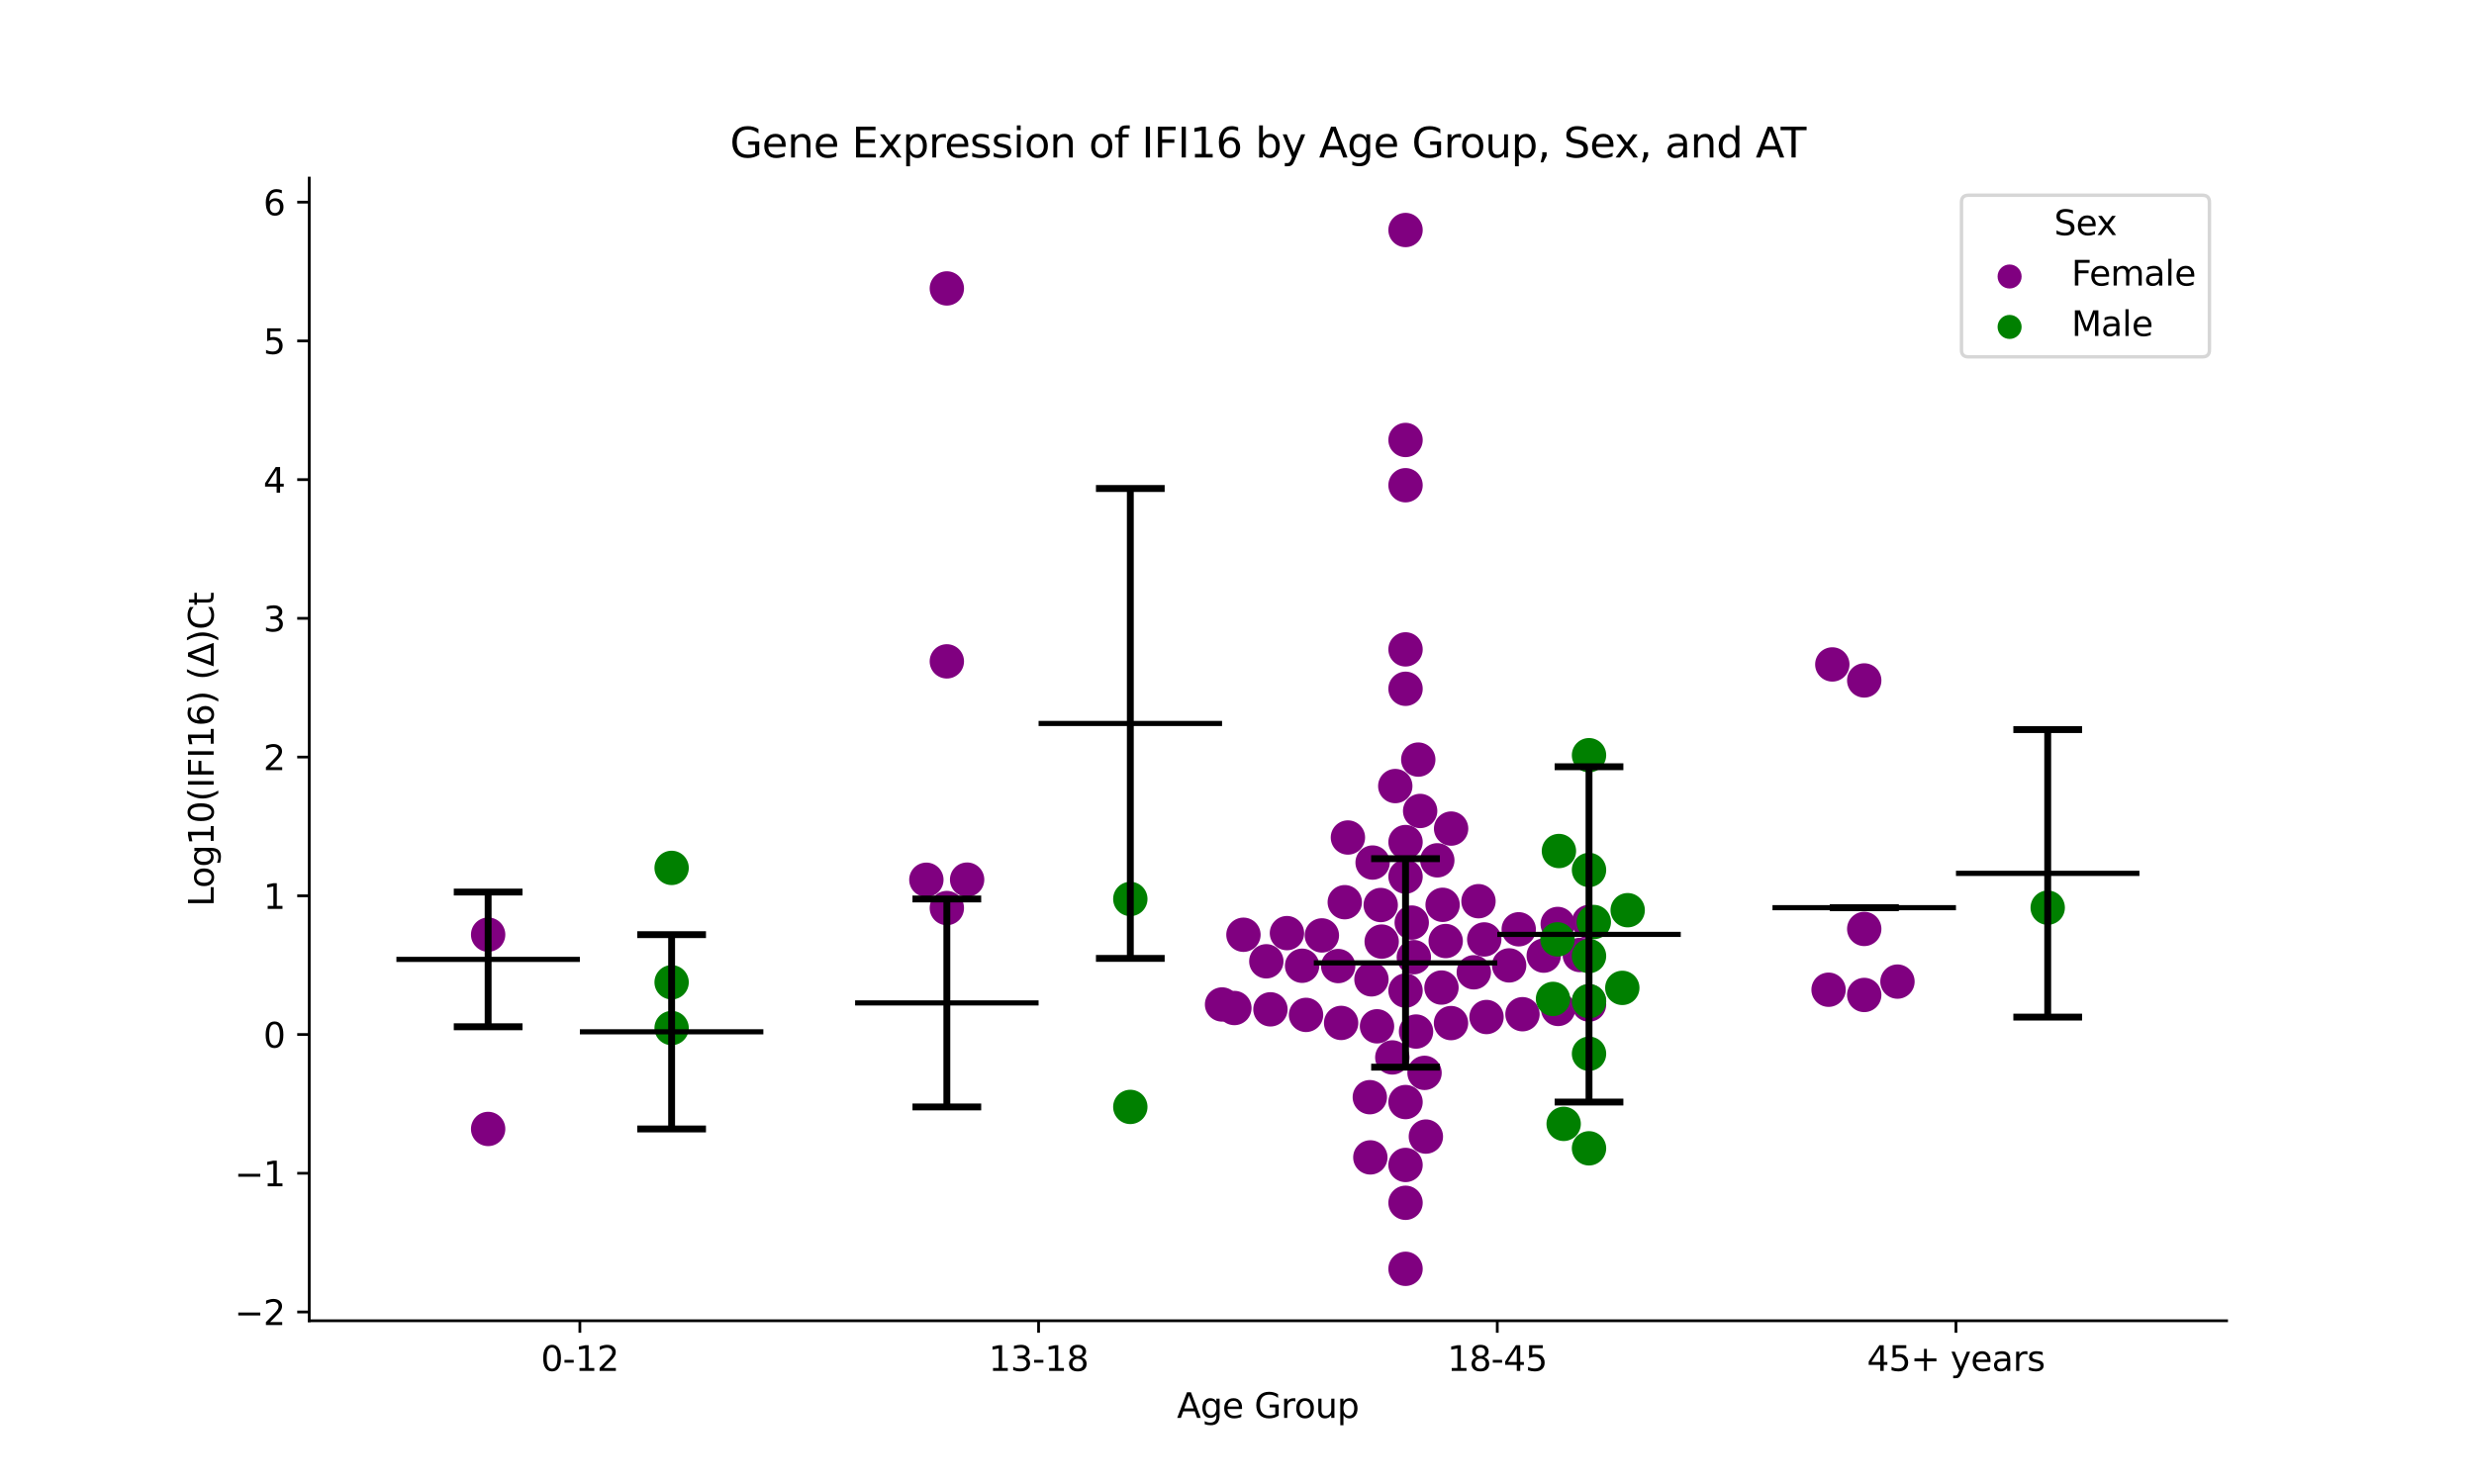 <?xml version="1.0" encoding="utf-8" standalone="no"?>
<!DOCTYPE svg PUBLIC "-//W3C//DTD SVG 1.1//EN"
  "http://www.w3.org/Graphics/SVG/1.1/DTD/svg11.dtd">
<svg xmlns:xlink="http://www.w3.org/1999/xlink" width="720pt" height="432pt" viewBox="0 0 720 432" xmlns="http://www.w3.org/2000/svg" version="1.1">
 <defs>
  <style type="text/css">*{stroke-linejoin: round; stroke-linecap: butt}</style>
 </defs>
 <g id="figure_1">
  <g id="patch_1">
   <path d="M 0 432 
L 720 432 
L 720 0 
L 0 0 
z
" style="fill: #ffffff"/>
  </g>
  <g id="axes_1">
   <g id="patch_2">
    <path d="M 90 384.48 
L 648 384.48 
L 648 51.84 
L 90 51.84 
z
" style="fill: #ffffff"/>
   </g>
   <g id="PathCollection_1">
    <defs>
     <path id="C0_0_adbfbc08c4" d="M 0 5 
C 1.326 5 2.598 4.473 3.536 3.536 
C 4.473 2.598 5 1.326 5 -0 
C 5 -1.326 4.473 -2.598 3.536 -3.536 
C 2.598 -4.473 1.326 -5 0 -5 
C -1.326 -5 -2.598 -4.473 -3.536 -3.536 
C -4.473 -2.598 -5 -1.326 -5 0 
C -5 1.326 -4.473 2.598 -3.536 3.536 
C -2.598 4.473 -1.326 5 0 5 
z
"/>
    </defs>
    <g clip-path="url(#pb2621cceb7)">
     <use xlink:href="#C0_0_adbfbc08c4" x="142.062" y="272.078" style="fill: #800080"/>
    </g>
    <g clip-path="url(#pb2621cceb7)">
     <use xlink:href="#C0_0_adbfbc08c4" x="142.062" y="328.646" style="fill: #800080"/>
    </g>
   </g>
   <g id="PathCollection_2">
    <defs>
     <path id="C1_0_d465d65ed7" d="M 0 5 
C 1.326 5 2.598 4.473 3.536 3.536 
C 4.473 2.598 5 1.326 5 -0 
C 5 -1.326 4.473 -2.598 3.536 -3.536 
C 2.598 -4.473 1.326 -5 0 -5 
C -1.326 -5 -2.598 -4.473 -3.536 -3.536 
C -4.473 -2.598 -5 -1.326 -5 0 
C -5 1.326 -4.473 2.598 -3.536 3.536 
C -2.598 4.473 -1.326 5 0 5 
z
"/>
    </defs>
    <g clip-path="url(#pb2621cceb7)">
     <use xlink:href="#C1_0_d465d65ed7" x="195.459" y="285.949" style="fill: #008000"/>
    </g>
    <g clip-path="url(#pb2621cceb7)">
     <use xlink:href="#C1_0_d465d65ed7" x="195.459" y="252.65" style="fill: #008000"/>
    </g>
    <g clip-path="url(#pb2621cceb7)">
     <use xlink:href="#C1_0_d465d65ed7" x="195.459" y="299.271" style="fill: #008000"/>
    </g>
   </g>
   <g id="PathCollection_3">
    <defs>
     <path id="C2_0_8ad4ee4e08" d="M 0 5 
C 1.326 5 2.598 4.473 3.536 3.536 
C 4.473 2.598 5 1.326 5 -0 
C 5 -1.326 4.473 -2.598 3.536 -3.536 
C 2.598 -4.473 1.326 -5 0 -5 
C -1.326 -5 -2.598 -4.473 -3.536 -3.536 
C -4.473 -2.598 -5 -1.326 -5 0 
C -5 1.326 -4.473 2.598 -3.536 3.536 
C -2.598 4.473 -1.326 5 0 5 
z
"/>
    </defs>
    <g clip-path="url(#pb2621cceb7)">
     <use xlink:href="#C2_0_8ad4ee4e08" x="281.458" y="256.066" style="fill: #800080"/>
    </g>
    <g clip-path="url(#pb2621cceb7)">
     <use xlink:href="#C2_0_8ad4ee4e08" x="275.555" y="83.961" style="fill: #800080"/>
    </g>
    <g clip-path="url(#pb2621cceb7)">
     <use xlink:href="#C2_0_8ad4ee4e08" x="275.555" y="192.528" style="fill: #800080"/>
    </g>
    <g clip-path="url(#pb2621cceb7)">
     <use xlink:href="#C2_0_8ad4ee4e08" x="269.597" y="256.102" style="fill: #800080"/>
    </g>
    <g clip-path="url(#pb2621cceb7)">
     <use xlink:href="#C2_0_8ad4ee4e08" x="275.555" y="264.336" style="fill: #800080"/>
    </g>
   </g>
   <g id="PathCollection_4">
    <defs>
     <path id="C3_0_a022843d84" d="M 0 5 
C 1.326 5 2.598 4.473 3.536 3.536 
C 4.473 2.598 5 1.326 5 -0 
C 5 -1.326 4.473 -2.598 3.536 -3.536 
C 2.598 -4.473 1.326 -5 0 -5 
C -1.326 -5 -2.598 -4.473 -3.536 -3.536 
C -4.473 -2.598 -5 -1.326 -5 0 
C -5 1.326 -4.473 2.598 -3.536 3.536 
C -2.598 4.473 -1.326 5 0 5 
z
"/>
    </defs>
    <g clip-path="url(#pb2621cceb7)">
     <use xlink:href="#C3_0_a022843d84" x="328.952" y="322.23" style="fill: #008000"/>
    </g>
    <g clip-path="url(#pb2621cceb7)">
     <use xlink:href="#C3_0_a022843d84" x="328.952" y="261.693" style="fill: #008000"/>
    </g>
   </g>
   <g id="PathCollection_5">
    <defs>
     <path id="C4_0_a52d448ede" d="M 0 5 
C 1.326 5 2.598 4.473 3.536 3.536 
C 4.473 2.598 5 1.326 5 -0 
C 5 -1.326 4.473 -2.598 3.536 -3.536 
C 2.598 -4.473 1.326 -5 0 -5 
C -1.326 -5 -2.598 -4.473 -3.536 -3.536 
C -4.473 -2.598 -5 -1.326 -5 0 
C -5 1.326 -4.473 2.598 -3.536 3.536 
C -2.598 4.473 -1.326 5 0 5 
z
"/>
    </defs>
    <g clip-path="url(#pb2621cceb7)">
     <use xlink:href="#C4_0_a52d448ede" x="368.534" y="279.843" style="fill: #800080"/>
    </g>
    <g clip-path="url(#pb2621cceb7)">
     <use xlink:href="#C4_0_a52d448ede" x="410.851" y="268.57" style="fill: #800080"/>
    </g>
    <g clip-path="url(#pb2621cceb7)">
     <use xlink:href="#C4_0_a52d448ede" x="399.465" y="251.096" style="fill: #800080"/>
    </g>
    <g clip-path="url(#pb2621cceb7)">
     <use xlink:href="#C4_0_a52d448ede" x="430.279" y="262.344" style="fill: #800080"/>
    </g>
    <g clip-path="url(#pb2621cceb7)">
     <use xlink:href="#C4_0_a52d448ede" x="409.048" y="200.511" style="fill: #800080"/>
    </g>
    <g clip-path="url(#pb2621cceb7)">
     <use xlink:href="#C4_0_a52d448ede" x="402.105" y="274.105" style="fill: #800080"/>
    </g>
    <g clip-path="url(#pb2621cceb7)">
     <use xlink:href="#C4_0_a52d448ede" x="392.28" y="243.804" style="fill: #800080"/>
    </g>
    <g clip-path="url(#pb2621cceb7)">
     <use xlink:href="#C4_0_a52d448ede" x="409.048" y="255.184" style="fill: #800080"/>
    </g>
    <g clip-path="url(#pb2621cceb7)">
     <use xlink:href="#C4_0_a52d448ede" x="384.7" y="272.304" style="fill: #800080"/>
    </g>
    <g clip-path="url(#pb2621cceb7)">
     <use xlink:href="#C4_0_a52d448ede" x="399.127" y="285.095" style="fill: #800080"/>
    </g>
    <g clip-path="url(#pb2621cceb7)">
     <use xlink:href="#C4_0_a52d448ede" x="409.048" y="141.251" style="fill: #800080"/>
    </g>
    <g clip-path="url(#pb2621cceb7)">
     <use xlink:href="#C4_0_a52d448ede" x="443.082" y="295.242" style="fill: #800080"/>
    </g>
    <g clip-path="url(#pb2621cceb7)">
     <use xlink:href="#C4_0_a52d448ede" x="459.766" y="278.01" style="fill: #800080"/>
    </g>
    <g clip-path="url(#pb2621cceb7)">
     <use xlink:href="#C4_0_a52d448ede" x="391.362" y="262.635" style="fill: #800080"/>
    </g>
    <g clip-path="url(#pb2621cceb7)">
     <use xlink:href="#C4_0_a52d448ede" x="374.537" y="271.638" style="fill: #800080"/>
    </g>
    <g clip-path="url(#pb2621cceb7)">
     <use xlink:href="#C4_0_a52d448ede" x="409.048" y="189.039" style="fill: #800080"/>
    </g>
    <g clip-path="url(#pb2621cceb7)">
     <use xlink:href="#C4_0_a52d448ede" x="432.617" y="296.061" style="fill: #800080"/>
    </g>
    <g clip-path="url(#pb2621cceb7)">
     <use xlink:href="#C4_0_a52d448ede" x="441.99" y="270.523" style="fill: #800080"/>
    </g>
    <g clip-path="url(#pb2621cceb7)">
     <use xlink:href="#C4_0_a52d448ede" x="414.579" y="312.317" style="fill: #800080"/>
    </g>
    <g clip-path="url(#pb2621cceb7)">
     <use xlink:href="#C4_0_a52d448ede" x="406.063" y="228.829" style="fill: #800080"/>
    </g>
    <g clip-path="url(#pb2621cceb7)">
     <use xlink:href="#C4_0_a52d448ede" x="419.838" y="263.399" style="fill: #800080"/>
    </g>
    <g clip-path="url(#pb2621cceb7)">
     <use xlink:href="#C4_0_a52d448ede" x="409.048" y="66.96" style="fill: #800080"/>
    </g>
    <g clip-path="url(#pb2621cceb7)">
     <use xlink:href="#C4_0_a52d448ede" x="418.294" y="250.445" style="fill: #800080"/>
    </g>
    <g clip-path="url(#pb2621cceb7)">
     <use xlink:href="#C4_0_a52d448ede" x="412.754" y="221.122" style="fill: #800080"/>
    </g>
    <g clip-path="url(#pb2621cceb7)">
     <use xlink:href="#C4_0_a52d448ede" x="422.311" y="241.206" style="fill: #800080"/>
    </g>
    <g clip-path="url(#pb2621cceb7)">
     <use xlink:href="#C4_0_a52d448ede" x="409.048" y="128.08" style="fill: #800080"/>
    </g>
    <g clip-path="url(#pb2621cceb7)">
     <use xlink:href="#C4_0_a52d448ede" x="419.506" y="287.482" style="fill: #800080"/>
    </g>
    <g clip-path="url(#pb2621cceb7)">
     <use xlink:href="#C4_0_a52d448ede" x="413.298" y="236.076" style="fill: #800080"/>
    </g>
    <g clip-path="url(#pb2621cceb7)">
     <use xlink:href="#C4_0_a52d448ede" x="449.268" y="278.189" style="fill: #800080"/>
    </g>
    <g clip-path="url(#pb2621cceb7)">
     <use xlink:href="#C4_0_a52d448ede" x="439.201" y="281.034" style="fill: #800080"/>
    </g>
    <g clip-path="url(#pb2621cceb7)">
     <use xlink:href="#C4_0_a52d448ede" x="431.957" y="273.473" style="fill: #800080"/>
    </g>
    <g clip-path="url(#pb2621cceb7)">
     <use xlink:href="#C4_0_a52d448ede" x="409.048" y="245.129" style="fill: #800080"/>
    </g>
    <g clip-path="url(#pb2621cceb7)">
     <use xlink:href="#C4_0_a52d448ede" x="462.445" y="268.392" style="fill: #800080"/>
    </g>
    <g clip-path="url(#pb2621cceb7)">
     <use xlink:href="#C4_0_a52d448ede" x="453.338" y="268.971" style="fill: #800080"/>
    </g>
    <g clip-path="url(#pb2621cceb7)">
     <use xlink:href="#C4_0_a52d448ede" x="409.048" y="288.371" style="fill: #800080"/>
    </g>
    <g clip-path="url(#pb2621cceb7)">
     <use xlink:href="#C4_0_a52d448ede" x="389.446" y="281.224" style="fill: #800080"/>
    </g>
    <g clip-path="url(#pb2621cceb7)">
     <use xlink:href="#C4_0_a52d448ede" x="411.464" y="278.639" style="fill: #800080"/>
    </g>
    <g clip-path="url(#pb2621cceb7)">
     <use xlink:href="#C4_0_a52d448ede" x="462.445" y="291.507" style="fill: #800080"/>
    </g>
    <g clip-path="url(#pb2621cceb7)">
     <use xlink:href="#C4_0_a52d448ede" x="380.092" y="295.441" style="fill: #800080"/>
    </g>
    <g clip-path="url(#pb2621cceb7)">
     <use xlink:href="#C4_0_a52d448ede" x="361.875" y="272.111" style="fill: #800080"/>
    </g>
    <g clip-path="url(#pb2621cceb7)">
     <use xlink:href="#C4_0_a52d448ede" x="390.301" y="297.779" style="fill: #800080"/>
    </g>
    <g clip-path="url(#pb2621cceb7)">
     <use xlink:href="#C4_0_a52d448ede" x="420.736" y="273.947" style="fill: #800080"/>
    </g>
    <g clip-path="url(#pb2621cceb7)">
     <use xlink:href="#C4_0_a52d448ede" x="400.749" y="298.765" style="fill: #800080"/>
    </g>
    <g clip-path="url(#pb2621cceb7)">
     <use xlink:href="#C4_0_a52d448ede" x="398.806" y="336.923" style="fill: #800080"/>
    </g>
    <g clip-path="url(#pb2621cceb7)">
     <use xlink:href="#C4_0_a52d448ede" x="409.048" y="369.36" style="fill: #800080"/>
    </g>
    <g clip-path="url(#pb2621cceb7)">
     <use xlink:href="#C4_0_a52d448ede" x="453.457" y="293.707" style="fill: #800080"/>
    </g>
    <g clip-path="url(#pb2621cceb7)">
     <use xlink:href="#C4_0_a52d448ede" x="355.651" y="292.406" style="fill: #800080"/>
    </g>
    <g clip-path="url(#pb2621cceb7)">
     <use xlink:href="#C4_0_a52d448ede" x="409.048" y="339.126" style="fill: #800080"/>
    </g>
    <g clip-path="url(#pb2621cceb7)">
     <use xlink:href="#C4_0_a52d448ede" x="409.048" y="320.817" style="fill: #800080"/>
    </g>
    <g clip-path="url(#pb2621cceb7)">
     <use xlink:href="#C4_0_a52d448ede" x="369.73" y="293.822" style="fill: #800080"/>
    </g>
    <g clip-path="url(#pb2621cceb7)">
     <use xlink:href="#C4_0_a52d448ede" x="422.282" y="297.826" style="fill: #800080"/>
    </g>
    <g clip-path="url(#pb2621cceb7)">
     <use xlink:href="#C4_0_a52d448ede" x="412.105" y="300.289" style="fill: #800080"/>
    </g>
    <g clip-path="url(#pb2621cceb7)">
     <use xlink:href="#C4_0_a52d448ede" x="378.946" y="281.134" style="fill: #800080"/>
    </g>
    <g clip-path="url(#pb2621cceb7)">
     <use xlink:href="#C4_0_a52d448ede" x="409.048" y="350.139" style="fill: #800080"/>
    </g>
    <g clip-path="url(#pb2621cceb7)">
     <use xlink:href="#C4_0_a52d448ede" x="414.967" y="330.867" style="fill: #800080"/>
    </g>
    <g clip-path="url(#pb2621cceb7)">
     <use xlink:href="#C4_0_a52d448ede" x="428.916" y="283.044" style="fill: #800080"/>
    </g>
    <g clip-path="url(#pb2621cceb7)">
     <use xlink:href="#C4_0_a52d448ede" x="359.238" y="293.439" style="fill: #800080"/>
    </g>
    <g clip-path="url(#pb2621cceb7)">
     <use xlink:href="#C4_0_a52d448ede" x="398.654" y="319.398" style="fill: #800080"/>
    </g>
    <g clip-path="url(#pb2621cceb7)">
     <use xlink:href="#C4_0_a52d448ede" x="405.2" y="307.822" style="fill: #800080"/>
    </g>
    <g clip-path="url(#pb2621cceb7)">
     <use xlink:href="#C4_0_a52d448ede" x="401.826" y="263.458" style="fill: #800080"/>
    </g>
    <g clip-path="url(#pb2621cceb7)">
     <use xlink:href="#C4_0_a52d448ede" x="462.445" y="292.435" style="fill: #800080"/>
    </g>
   </g>
   <g id="PathCollection_6">
    <defs>
     <path id="C5_0_6a732ae0ee" d="M 0 5 
C 1.326 5 2.598 4.473 3.536 3.536 
C 4.473 2.598 5 1.326 5 -0 
C 5 -1.326 4.473 -2.598 3.536 -3.536 
C 2.598 -4.473 1.326 -5 0 -5 
C -1.326 -5 -2.598 -4.473 -3.536 -3.536 
C -4.473 -2.598 -5 -1.326 -5 0 
C -5 1.326 -4.473 2.598 -3.536 3.536 
C -2.598 4.473 -1.326 5 0 5 
z
"/>
    </defs>
    <g clip-path="url(#pb2621cceb7)">
     <use xlink:href="#C5_0_6a732ae0ee" x="462.445" y="219.841" style="fill: #008000"/>
    </g>
    <g clip-path="url(#pb2621cceb7)">
     <use xlink:href="#C5_0_6a732ae0ee" x="453.687" y="247.737" style="fill: #008000"/>
    </g>
    <g clip-path="url(#pb2621cceb7)">
     <use xlink:href="#C5_0_6a732ae0ee" x="462.445" y="334.284" style="fill: #008000"/>
    </g>
    <g clip-path="url(#pb2621cceb7)">
     <use xlink:href="#C5_0_6a732ae0ee" x="462.445" y="253.252" style="fill: #008000"/>
    </g>
    <g clip-path="url(#pb2621cceb7)">
     <use xlink:href="#C5_0_6a732ae0ee" x="462.445" y="291.431" style="fill: #008000"/>
    </g>
    <g clip-path="url(#pb2621cceb7)">
     <use xlink:href="#C5_0_6a732ae0ee" x="463.841" y="268.403" style="fill: #008000"/>
    </g>
    <g clip-path="url(#pb2621cceb7)">
     <use xlink:href="#C5_0_6a732ae0ee" x="473.7" y="264.962" style="fill: #008000"/>
    </g>
    <g clip-path="url(#pb2621cceb7)">
     <use xlink:href="#C5_0_6a732ae0ee" x="453.271" y="273.451" style="fill: #008000"/>
    </g>
    <g clip-path="url(#pb2621cceb7)">
     <use xlink:href="#C5_0_6a732ae0ee" x="451.967" y="290.791" style="fill: #008000"/>
    </g>
    <g clip-path="url(#pb2621cceb7)">
     <use xlink:href="#C5_0_6a732ae0ee" x="462.445" y="278.315" style="fill: #008000"/>
    </g>
    <g clip-path="url(#pb2621cceb7)">
     <use xlink:href="#C5_0_6a732ae0ee" x="472.134" y="287.578" style="fill: #008000"/>
    </g>
    <g clip-path="url(#pb2621cceb7)">
     <use xlink:href="#C5_0_6a732ae0ee" x="462.445" y="306.754" style="fill: #008000"/>
    </g>
    <g clip-path="url(#pb2621cceb7)">
     <use xlink:href="#C5_0_6a732ae0ee" x="455.068" y="327.168" style="fill: #008000"/>
    </g>
   </g>
   <g id="PathCollection_7">
    <defs>
     <path id="C6_0_b340225a70" d="M 0 5 
C 1.326 5 2.598 4.473 3.536 3.536 
C 4.473 2.598 5 1.326 5 -0 
C 5 -1.326 4.473 -2.598 3.536 -3.536 
C 2.598 -4.473 1.326 -5 0 -5 
C -1.326 -5 -2.598 -4.473 -3.536 -3.536 
C -4.473 -2.598 -5 -1.326 -5 0 
C -5 1.326 -4.473 2.598 -3.536 3.536 
C -2.598 4.473 -1.326 5 0 5 
z
"/>
    </defs>
    <g clip-path="url(#pb2621cceb7)">
     <use xlink:href="#C6_0_b340225a70" x="552.214" y="285.749" style="fill: #800080"/>
    </g>
    <g clip-path="url(#pb2621cceb7)">
     <use xlink:href="#C6_0_b340225a70" x="542.541" y="198.083" style="fill: #800080"/>
    </g>
    <g clip-path="url(#pb2621cceb7)">
     <use xlink:href="#C6_0_b340225a70" x="533.252" y="193.42" style="fill: #800080"/>
    </g>
    <g clip-path="url(#pb2621cceb7)">
     <use xlink:href="#C6_0_b340225a70" x="532.163" y="288.115" style="fill: #800080"/>
    </g>
    <g clip-path="url(#pb2621cceb7)">
     <use xlink:href="#C6_0_b340225a70" x="542.541" y="270.418" style="fill: #800080"/>
    </g>
    <g clip-path="url(#pb2621cceb7)">
     <use xlink:href="#C6_0_b340225a70" x="542.541" y="289.638" style="fill: #800080"/>
    </g>
   </g>
   <g id="PathCollection_8">
    <defs>
     <path id="m76933dd958" d="M 0 5 
C 1.326 5 2.598 4.473 3.536 3.536 
C 4.473 2.598 5 1.326 5 0 
C 5 -1.326 4.473 -2.598 3.536 -3.536 
C 2.598 -4.473 1.326 -5 0 -5 
C -1.326 -5 -2.598 -4.473 -3.536 -3.536 
C -4.473 -2.598 -5 -1.326 -5 0 
C -5 1.326 -4.473 2.598 -3.536 3.536 
C -2.598 4.473 -1.326 5 0 5 
z
"/>
    </defs>
    <g clip-path="url(#pb2621cceb7)">
     <use xlink:href="#m76933dd958" x="595.938" y="264.23" style="fill: #008000"/>
    </g>
   </g>
   <g id="PathCollection_9"/>
   <g id="PathCollection_10"/>
   <g id="matplotlib.axis_1">
    <g id="xtick_1">
     <g id="line2d_1">
      <defs>
       <path id="mdc66f791b0" d="M 0 0 
L 0 3.5 
" style="stroke: #000000; stroke-width: 0.8"/>
      </defs>
      <g>
       <use xlink:href="#mdc66f791b0" x="168.761" y="384.48" style="stroke: #000000; stroke-width: 0.8"/>
      </g>
     </g>
     <g id="text_1">
      <!-- 0-12 -->
      <g transform="translate(157.413 399.078) scale(0.1 -0.1)">
       <defs>
        <path id="DejaVuSans-30" d="M 2034 4250 
Q 1547 4250 1301 3770 
Q 1056 3291 1056 2328 
Q 1056 1369 1301 889 
Q 1547 409 2034 409 
Q 2525 409 2770 889 
Q 3016 1369 3016 2328 
Q 3016 3291 2770 3770 
Q 2525 4250 2034 4250 
z
M 2034 4750 
Q 2819 4750 3233 4129 
Q 3647 3509 3647 2328 
Q 3647 1150 3233 529 
Q 2819 -91 2034 -91 
Q 1250 -91 836 529 
Q 422 1150 422 2328 
Q 422 3509 836 4129 
Q 1250 4750 2034 4750 
z
" transform="scale(0.016)"/>
        <path id="DejaVuSans-2d" d="M 313 2009 
L 1997 2009 
L 1997 1497 
L 313 1497 
L 313 2009 
z
" transform="scale(0.016)"/>
        <path id="DejaVuSans-31" d="M 794 531 
L 1825 531 
L 1825 4091 
L 703 3866 
L 703 4441 
L 1819 4666 
L 2450 4666 
L 2450 531 
L 3481 531 
L 3481 0 
L 794 0 
L 794 531 
z
" transform="scale(0.016)"/>
        <path id="DejaVuSans-32" d="M 1228 531 
L 3431 531 
L 3431 0 
L 469 0 
L 469 531 
Q 828 903 1448 1529 
Q 2069 2156 2228 2338 
Q 2531 2678 2651 2914 
Q 2772 3150 2772 3378 
Q 2772 3750 2511 3984 
Q 2250 4219 1831 4219 
Q 1534 4219 1204 4116 
Q 875 4013 500 3803 
L 500 4441 
Q 881 4594 1212 4672 
Q 1544 4750 1819 4750 
Q 2544 4750 2975 4387 
Q 3406 4025 3406 3419 
Q 3406 3131 3298 2873 
Q 3191 2616 2906 2266 
Q 2828 2175 2409 1742 
Q 1991 1309 1228 531 
z
" transform="scale(0.016)"/>
       </defs>
       <use xlink:href="#DejaVuSans-30"/>
       <use xlink:href="#DejaVuSans-2d" x="63.623"/>
       <use xlink:href="#DejaVuSans-31" x="99.707"/>
       <use xlink:href="#DejaVuSans-32" x="163.33"/>
      </g>
     </g>
    </g>
    <g id="xtick_2">
     <g id="line2d_2">
      <g>
       <use xlink:href="#mdc66f791b0" x="302.254" y="384.48" style="stroke: #000000; stroke-width: 0.8"/>
      </g>
     </g>
     <g id="text_2">
      <!-- 13-18 -->
      <g transform="translate(287.725 399.078) scale(0.1 -0.1)">
       <defs>
        <path id="DejaVuSans-33" d="M 2597 2516 
Q 3050 2419 3304 2112 
Q 3559 1806 3559 1356 
Q 3559 666 3084 287 
Q 2609 -91 1734 -91 
Q 1441 -91 1130 -33 
Q 819 25 488 141 
L 488 750 
Q 750 597 1062 519 
Q 1375 441 1716 441 
Q 2309 441 2620 675 
Q 2931 909 2931 1356 
Q 2931 1769 2642 2001 
Q 2353 2234 1838 2234 
L 1294 2234 
L 1294 2753 
L 1863 2753 
Q 2328 2753 2575 2939 
Q 2822 3125 2822 3475 
Q 2822 3834 2567 4026 
Q 2313 4219 1838 4219 
Q 1578 4219 1281 4162 
Q 984 4106 628 3988 
L 628 4550 
Q 988 4650 1302 4700 
Q 1616 4750 1894 4750 
Q 2613 4750 3031 4423 
Q 3450 4097 3450 3541 
Q 3450 3153 3228 2886 
Q 3006 2619 2597 2516 
z
" transform="scale(0.016)"/>
        <path id="DejaVuSans-38" d="M 2034 2216 
Q 1584 2216 1326 1975 
Q 1069 1734 1069 1313 
Q 1069 891 1326 650 
Q 1584 409 2034 409 
Q 2484 409 2743 651 
Q 3003 894 3003 1313 
Q 3003 1734 2745 1975 
Q 2488 2216 2034 2216 
z
M 1403 2484 
Q 997 2584 770 2862 
Q 544 3141 544 3541 
Q 544 4100 942 4425 
Q 1341 4750 2034 4750 
Q 2731 4750 3128 4425 
Q 3525 4100 3525 3541 
Q 3525 3141 3298 2862 
Q 3072 2584 2669 2484 
Q 3125 2378 3379 2068 
Q 3634 1759 3634 1313 
Q 3634 634 3220 271 
Q 2806 -91 2034 -91 
Q 1263 -91 848 271 
Q 434 634 434 1313 
Q 434 1759 690 2068 
Q 947 2378 1403 2484 
z
M 1172 3481 
Q 1172 3119 1398 2916 
Q 1625 2713 2034 2713 
Q 2441 2713 2670 2916 
Q 2900 3119 2900 3481 
Q 2900 3844 2670 4047 
Q 2441 4250 2034 4250 
Q 1625 4250 1398 4047 
Q 1172 3844 1172 3481 
z
" transform="scale(0.016)"/>
       </defs>
       <use xlink:href="#DejaVuSans-31"/>
       <use xlink:href="#DejaVuSans-33" x="63.623"/>
       <use xlink:href="#DejaVuSans-2d" x="127.246"/>
       <use xlink:href="#DejaVuSans-31" x="163.33"/>
       <use xlink:href="#DejaVuSans-38" x="226.953"/>
      </g>
     </g>
    </g>
    <g id="xtick_3">
     <g id="line2d_3">
      <g>
       <use xlink:href="#mdc66f791b0" x="435.746" y="384.48" style="stroke: #000000; stroke-width: 0.8"/>
      </g>
     </g>
     <g id="text_3">
      <!-- 18-45 -->
      <g transform="translate(421.218 399.078) scale(0.1 -0.1)">
       <defs>
        <path id="DejaVuSans-34" d="M 2419 4116 
L 825 1625 
L 2419 1625 
L 2419 4116 
z
M 2253 4666 
L 3047 4666 
L 3047 1625 
L 3713 1625 
L 3713 1100 
L 3047 1100 
L 3047 0 
L 2419 0 
L 2419 1100 
L 313 1100 
L 313 1709 
L 2253 4666 
z
" transform="scale(0.016)"/>
        <path id="DejaVuSans-35" d="M 691 4666 
L 3169 4666 
L 3169 4134 
L 1269 4134 
L 1269 2991 
Q 1406 3038 1543 3061 
Q 1681 3084 1819 3084 
Q 2600 3084 3056 2656 
Q 3513 2228 3513 1497 
Q 3513 744 3044 326 
Q 2575 -91 1722 -91 
Q 1428 -91 1123 -41 
Q 819 9 494 109 
L 494 744 
Q 775 591 1075 516 
Q 1375 441 1709 441 
Q 2250 441 2565 725 
Q 2881 1009 2881 1497 
Q 2881 1984 2565 2268 
Q 2250 2553 1709 2553 
Q 1456 2553 1204 2497 
Q 953 2441 691 2322 
L 691 4666 
z
" transform="scale(0.016)"/>
       </defs>
       <use xlink:href="#DejaVuSans-31"/>
       <use xlink:href="#DejaVuSans-38" x="63.623"/>
       <use xlink:href="#DejaVuSans-2d" x="127.246"/>
       <use xlink:href="#DejaVuSans-34" x="163.33"/>
       <use xlink:href="#DejaVuSans-35" x="226.953"/>
      </g>
     </g>
    </g>
    <g id="xtick_4">
     <g id="line2d_4">
      <g>
       <use xlink:href="#mdc66f791b0" x="569.239" y="384.48" style="stroke: #000000; stroke-width: 0.8"/>
      </g>
     </g>
     <g id="text_4">
      <!-- 45+ years -->
      <g transform="translate(543.338 399.078) scale(0.1 -0.1)">
       <defs>
        <path id="DejaVuSans-2b" d="M 2944 4013 
L 2944 2272 
L 4684 2272 
L 4684 1741 
L 2944 1741 
L 2944 0 
L 2419 0 
L 2419 1741 
L 678 1741 
L 678 2272 
L 2419 2272 
L 2419 4013 
L 2944 4013 
z
" transform="scale(0.016)"/>
        <path id="DejaVuSans-20" transform="scale(0.016)"/>
        <path id="DejaVuSans-79" d="M 2059 -325 
Q 1816 -950 1584 -1140 
Q 1353 -1331 966 -1331 
L 506 -1331 
L 506 -850 
L 844 -850 
Q 1081 -850 1212 -737 
Q 1344 -625 1503 -206 
L 1606 56 
L 191 3500 
L 800 3500 
L 1894 763 
L 2988 3500 
L 3597 3500 
L 2059 -325 
z
" transform="scale(0.016)"/>
        <path id="DejaVuSans-65" d="M 3597 1894 
L 3597 1613 
L 953 1613 
Q 991 1019 1311 708 
Q 1631 397 2203 397 
Q 2534 397 2845 478 
Q 3156 559 3463 722 
L 3463 178 
Q 3153 47 2828 -22 
Q 2503 -91 2169 -91 
Q 1331 -91 842 396 
Q 353 884 353 1716 
Q 353 2575 817 3079 
Q 1281 3584 2069 3584 
Q 2775 3584 3186 3129 
Q 3597 2675 3597 1894 
z
M 3022 2063 
Q 3016 2534 2758 2815 
Q 2500 3097 2075 3097 
Q 1594 3097 1305 2825 
Q 1016 2553 972 2059 
L 3022 2063 
z
" transform="scale(0.016)"/>
        <path id="DejaVuSans-61" d="M 2194 1759 
Q 1497 1759 1228 1600 
Q 959 1441 959 1056 
Q 959 750 1161 570 
Q 1363 391 1709 391 
Q 2188 391 2477 730 
Q 2766 1069 2766 1631 
L 2766 1759 
L 2194 1759 
z
M 3341 1997 
L 3341 0 
L 2766 0 
L 2766 531 
Q 2569 213 2275 61 
Q 1981 -91 1556 -91 
Q 1019 -91 701 211 
Q 384 513 384 1019 
Q 384 1609 779 1909 
Q 1175 2209 1959 2209 
L 2766 2209 
L 2766 2266 
Q 2766 2663 2505 2880 
Q 2244 3097 1772 3097 
Q 1472 3097 1187 3025 
Q 903 2953 641 2809 
L 641 3341 
Q 956 3463 1253 3523 
Q 1550 3584 1831 3584 
Q 2591 3584 2966 3190 
Q 3341 2797 3341 1997 
z
" transform="scale(0.016)"/>
        <path id="DejaVuSans-72" d="M 2631 2963 
Q 2534 3019 2420 3045 
Q 2306 3072 2169 3072 
Q 1681 3072 1420 2755 
Q 1159 2438 1159 1844 
L 1159 0 
L 581 0 
L 581 3500 
L 1159 3500 
L 1159 2956 
Q 1341 3275 1631 3429 
Q 1922 3584 2338 3584 
Q 2397 3584 2469 3576 
Q 2541 3569 2628 3553 
L 2631 2963 
z
" transform="scale(0.016)"/>
        <path id="DejaVuSans-73" d="M 2834 3397 
L 2834 2853 
Q 2591 2978 2328 3040 
Q 2066 3103 1784 3103 
Q 1356 3103 1142 2972 
Q 928 2841 928 2578 
Q 928 2378 1081 2264 
Q 1234 2150 1697 2047 
L 1894 2003 
Q 2506 1872 2764 1633 
Q 3022 1394 3022 966 
Q 3022 478 2636 193 
Q 2250 -91 1575 -91 
Q 1294 -91 989 -36 
Q 684 19 347 128 
L 347 722 
Q 666 556 975 473 
Q 1284 391 1588 391 
Q 1994 391 2212 530 
Q 2431 669 2431 922 
Q 2431 1156 2273 1281 
Q 2116 1406 1581 1522 
L 1381 1569 
Q 847 1681 609 1914 
Q 372 2147 372 2553 
Q 372 3047 722 3315 
Q 1072 3584 1716 3584 
Q 2034 3584 2315 3537 
Q 2597 3491 2834 3397 
z
" transform="scale(0.016)"/>
       </defs>
       <use xlink:href="#DejaVuSans-34"/>
       <use xlink:href="#DejaVuSans-35" x="63.623"/>
       <use xlink:href="#DejaVuSans-2b" x="127.246"/>
       <use xlink:href="#DejaVuSans-20" x="211.035"/>
       <use xlink:href="#DejaVuSans-79" x="242.822"/>
       <use xlink:href="#DejaVuSans-65" x="302.002"/>
       <use xlink:href="#DejaVuSans-61" x="363.525"/>
       <use xlink:href="#DejaVuSans-72" x="424.805"/>
       <use xlink:href="#DejaVuSans-73" x="465.918"/>
      </g>
     </g>
    </g>
    <g id="text_5">
     <!-- Age Group -->
     <g transform="translate(342.52 412.757) scale(0.1 -0.1)">
      <defs>
       <path id="DejaVuSans-41" d="M 2188 4044 
L 1331 1722 
L 3047 1722 
L 2188 4044 
z
M 1831 4666 
L 2547 4666 
L 4325 0 
L 3669 0 
L 3244 1197 
L 1141 1197 
L 716 0 
L 50 0 
L 1831 4666 
z
" transform="scale(0.016)"/>
       <path id="DejaVuSans-67" d="M 2906 1791 
Q 2906 2416 2648 2759 
Q 2391 3103 1925 3103 
Q 1463 3103 1205 2759 
Q 947 2416 947 1791 
Q 947 1169 1205 825 
Q 1463 481 1925 481 
Q 2391 481 2648 825 
Q 2906 1169 2906 1791 
z
M 3481 434 
Q 3481 -459 3084 -895 
Q 2688 -1331 1869 -1331 
Q 1566 -1331 1297 -1286 
Q 1028 -1241 775 -1147 
L 775 -588 
Q 1028 -725 1275 -790 
Q 1522 -856 1778 -856 
Q 2344 -856 2625 -561 
Q 2906 -266 2906 331 
L 2906 616 
Q 2728 306 2450 153 
Q 2172 0 1784 0 
Q 1141 0 747 490 
Q 353 981 353 1791 
Q 353 2603 747 3093 
Q 1141 3584 1784 3584 
Q 2172 3584 2450 3431 
Q 2728 3278 2906 2969 
L 2906 3500 
L 3481 3500 
L 3481 434 
z
" transform="scale(0.016)"/>
       <path id="DejaVuSans-47" d="M 3809 666 
L 3809 1919 
L 2778 1919 
L 2778 2438 
L 4434 2438 
L 4434 434 
Q 4069 175 3628 42 
Q 3188 -91 2688 -91 
Q 1594 -91 976 548 
Q 359 1188 359 2328 
Q 359 3472 976 4111 
Q 1594 4750 2688 4750 
Q 3144 4750 3555 4637 
Q 3966 4525 4313 4306 
L 4313 3634 
Q 3963 3931 3569 4081 
Q 3175 4231 2741 4231 
Q 1884 4231 1454 3753 
Q 1025 3275 1025 2328 
Q 1025 1384 1454 906 
Q 1884 428 2741 428 
Q 3075 428 3337 486 
Q 3600 544 3809 666 
z
" transform="scale(0.016)"/>
       <path id="DejaVuSans-6f" d="M 1959 3097 
Q 1497 3097 1228 2736 
Q 959 2375 959 1747 
Q 959 1119 1226 758 
Q 1494 397 1959 397 
Q 2419 397 2687 759 
Q 2956 1122 2956 1747 
Q 2956 2369 2687 2733 
Q 2419 3097 1959 3097 
z
M 1959 3584 
Q 2709 3584 3137 3096 
Q 3566 2609 3566 1747 
Q 3566 888 3137 398 
Q 2709 -91 1959 -91 
Q 1206 -91 779 398 
Q 353 888 353 1747 
Q 353 2609 779 3096 
Q 1206 3584 1959 3584 
z
" transform="scale(0.016)"/>
       <path id="DejaVuSans-75" d="M 544 1381 
L 544 3500 
L 1119 3500 
L 1119 1403 
Q 1119 906 1312 657 
Q 1506 409 1894 409 
Q 2359 409 2629 706 
Q 2900 1003 2900 1516 
L 2900 3500 
L 3475 3500 
L 3475 0 
L 2900 0 
L 2900 538 
Q 2691 219 2414 64 
Q 2138 -91 1772 -91 
Q 1169 -91 856 284 
Q 544 659 544 1381 
z
M 1991 3584 
L 1991 3584 
z
" transform="scale(0.016)"/>
       <path id="DejaVuSans-70" d="M 1159 525 
L 1159 -1331 
L 581 -1331 
L 581 3500 
L 1159 3500 
L 1159 2969 
Q 1341 3281 1617 3432 
Q 1894 3584 2278 3584 
Q 2916 3584 3314 3078 
Q 3713 2572 3713 1747 
Q 3713 922 3314 415 
Q 2916 -91 2278 -91 
Q 1894 -91 1617 61 
Q 1341 213 1159 525 
z
M 3116 1747 
Q 3116 2381 2855 2742 
Q 2594 3103 2138 3103 
Q 1681 3103 1420 2742 
Q 1159 2381 1159 1747 
Q 1159 1113 1420 752 
Q 1681 391 2138 391 
Q 2594 391 2855 752 
Q 3116 1113 3116 1747 
z
" transform="scale(0.016)"/>
      </defs>
      <use xlink:href="#DejaVuSans-41"/>
      <use xlink:href="#DejaVuSans-67" x="68.408"/>
      <use xlink:href="#DejaVuSans-65" x="131.885"/>
      <use xlink:href="#DejaVuSans-20" x="193.408"/>
      <use xlink:href="#DejaVuSans-47" x="225.195"/>
      <use xlink:href="#DejaVuSans-72" x="302.686"/>
      <use xlink:href="#DejaVuSans-6f" x="341.549"/>
      <use xlink:href="#DejaVuSans-75" x="402.73"/>
      <use xlink:href="#DejaVuSans-70" x="466.109"/>
     </g>
    </g>
   </g>
   <g id="matplotlib.axis_2">
    <g id="ytick_1">
     <g id="line2d_5">
      <defs>
       <path id="md034cea829" d="M 0 0 
L -3.5 0 
" style="stroke: #000000; stroke-width: 0.8"/>
      </defs>
      <g>
       <use xlink:href="#md034cea829" x="90" y="381.922" style="stroke: #000000; stroke-width: 0.8"/>
      </g>
     </g>
     <g id="text_6">
      <!-- −2 -->
      <g transform="translate(68.258 385.721) scale(0.1 -0.1)">
       <defs>
        <path id="DejaVuSans-2212" d="M 678 2272 
L 4684 2272 
L 4684 1741 
L 678 1741 
L 678 2272 
z
" transform="scale(0.016)"/>
       </defs>
       <use xlink:href="#DejaVuSans-2212"/>
       <use xlink:href="#DejaVuSans-32" x="83.789"/>
      </g>
     </g>
    </g>
    <g id="ytick_2">
     <g id="line2d_6">
      <g>
       <use xlink:href="#md034cea829" x="90" y="341.539" style="stroke: #000000; stroke-width: 0.8"/>
      </g>
     </g>
     <g id="text_7">
      <!-- −1 -->
      <g transform="translate(68.258 345.338) scale(0.1 -0.1)">
       <use xlink:href="#DejaVuSans-2212"/>
       <use xlink:href="#DejaVuSans-31" x="83.789"/>
      </g>
     </g>
    </g>
    <g id="ytick_3">
     <g id="line2d_7">
      <g>
       <use xlink:href="#md034cea829" x="90" y="301.155" style="stroke: #000000; stroke-width: 0.8"/>
      </g>
     </g>
     <g id="text_8">
      <!-- 0 -->
      <g transform="translate(76.638 304.954) scale(0.1 -0.1)">
       <use xlink:href="#DejaVuSans-30"/>
      </g>
     </g>
    </g>
    <g id="ytick_4">
     <g id="line2d_8">
      <g>
       <use xlink:href="#md034cea829" x="90" y="260.772" style="stroke: #000000; stroke-width: 0.8"/>
      </g>
     </g>
     <g id="text_9">
      <!-- 1 -->
      <g transform="translate(76.638 264.571) scale(0.1 -0.1)">
       <use xlink:href="#DejaVuSans-31"/>
      </g>
     </g>
    </g>
    <g id="ytick_5">
     <g id="line2d_9">
      <g>
       <use xlink:href="#md034cea829" x="90" y="220.388" style="stroke: #000000; stroke-width: 0.8"/>
      </g>
     </g>
     <g id="text_10">
      <!-- 2 -->
      <g transform="translate(76.638 224.187) scale(0.1 -0.1)">
       <use xlink:href="#DejaVuSans-32"/>
      </g>
     </g>
    </g>
    <g id="ytick_6">
     <g id="line2d_10">
      <g>
       <use xlink:href="#md034cea829" x="90" y="180.005" style="stroke: #000000; stroke-width: 0.8"/>
      </g>
     </g>
     <g id="text_11">
      <!-- 3 -->
      <g transform="translate(76.638 183.804) scale(0.1 -0.1)">
       <use xlink:href="#DejaVuSans-33"/>
      </g>
     </g>
    </g>
    <g id="ytick_7">
     <g id="line2d_11">
      <g>
       <use xlink:href="#md034cea829" x="90" y="139.621" style="stroke: #000000; stroke-width: 0.8"/>
      </g>
     </g>
     <g id="text_12">
      <!-- 4 -->
      <g transform="translate(76.638 143.42) scale(0.1 -0.1)">
       <use xlink:href="#DejaVuSans-34"/>
      </g>
     </g>
    </g>
    <g id="ytick_8">
     <g id="line2d_12">
      <g>
       <use xlink:href="#md034cea829" x="90" y="99.238" style="stroke: #000000; stroke-width: 0.8"/>
      </g>
     </g>
     <g id="text_13">
      <!-- 5 -->
      <g transform="translate(76.638 103.037) scale(0.1 -0.1)">
       <use xlink:href="#DejaVuSans-35"/>
      </g>
     </g>
    </g>
    <g id="ytick_9">
     <g id="line2d_13">
      <g>
       <use xlink:href="#md034cea829" x="90" y="58.854" style="stroke: #000000; stroke-width: 0.8"/>
      </g>
     </g>
     <g id="text_14">
      <!-- 6 -->
      <g transform="translate(76.638 62.653) scale(0.1 -0.1)">
       <defs>
        <path id="DejaVuSans-36" d="M 2113 2584 
Q 1688 2584 1439 2293 
Q 1191 2003 1191 1497 
Q 1191 994 1439 701 
Q 1688 409 2113 409 
Q 2538 409 2786 701 
Q 3034 994 3034 1497 
Q 3034 2003 2786 2293 
Q 2538 2584 2113 2584 
z
M 3366 4563 
L 3366 3988 
Q 3128 4100 2886 4159 
Q 2644 4219 2406 4219 
Q 1781 4219 1451 3797 
Q 1122 3375 1075 2522 
Q 1259 2794 1537 2939 
Q 1816 3084 2150 3084 
Q 2853 3084 3261 2657 
Q 3669 2231 3669 1497 
Q 3669 778 3244 343 
Q 2819 -91 2113 -91 
Q 1303 -91 875 529 
Q 447 1150 447 2328 
Q 447 3434 972 4092 
Q 1497 4750 2381 4750 
Q 2619 4750 2861 4703 
Q 3103 4656 3366 4563 
z
" transform="scale(0.016)"/>
       </defs>
       <use xlink:href="#DejaVuSans-36"/>
      </g>
     </g>
    </g>
    <g id="text_15">
     <!-- Log10(IFI16) (Δ)Ct -->
     <g transform="translate(62.178 263.907) rotate(-90) scale(0.1 -0.1)">
      <defs>
       <path id="DejaVuSans-4c" d="M 628 4666 
L 1259 4666 
L 1259 531 
L 3531 531 
L 3531 0 
L 628 0 
L 628 4666 
z
" transform="scale(0.016)"/>
       <path id="DejaVuSans-28" d="M 1984 4856 
Q 1566 4138 1362 3434 
Q 1159 2731 1159 2009 
Q 1159 1288 1364 580 
Q 1569 -128 1984 -844 
L 1484 -844 
Q 1016 -109 783 600 
Q 550 1309 550 2009 
Q 550 2706 781 3412 
Q 1013 4119 1484 4856 
L 1984 4856 
z
" transform="scale(0.016)"/>
       <path id="DejaVuSans-49" d="M 628 4666 
L 1259 4666 
L 1259 0 
L 628 0 
L 628 4666 
z
" transform="scale(0.016)"/>
       <path id="DejaVuSans-46" d="M 628 4666 
L 3309 4666 
L 3309 4134 
L 1259 4134 
L 1259 2759 
L 3109 2759 
L 3109 2228 
L 1259 2228 
L 1259 0 
L 628 0 
L 628 4666 
z
" transform="scale(0.016)"/>
       <path id="DejaVuSans-29" d="M 513 4856 
L 1013 4856 
Q 1481 4119 1714 3412 
Q 1947 2706 1947 2009 
Q 1947 1309 1714 600 
Q 1481 -109 1013 -844 
L 513 -844 
Q 928 -128 1133 580 
Q 1338 1288 1338 2009 
Q 1338 2731 1133 3434 
Q 928 4138 513 4856 
z
" transform="scale(0.016)"/>
       <path id="DejaVuSans-394" d="M 2188 4044 
L 906 525 
L 3472 525 
L 2188 4044 
z
M 50 0 
L 1831 4666 
L 2547 4666 
L 4325 0 
L 50 0 
z
" transform="scale(0.016)"/>
       <path id="DejaVuSans-43" d="M 4122 4306 
L 4122 3641 
Q 3803 3938 3442 4084 
Q 3081 4231 2675 4231 
Q 1875 4231 1450 3742 
Q 1025 3253 1025 2328 
Q 1025 1406 1450 917 
Q 1875 428 2675 428 
Q 3081 428 3442 575 
Q 3803 722 4122 1019 
L 4122 359 
Q 3791 134 3420 21 
Q 3050 -91 2638 -91 
Q 1578 -91 968 557 
Q 359 1206 359 2328 
Q 359 3453 968 4101 
Q 1578 4750 2638 4750 
Q 3056 4750 3426 4639 
Q 3797 4528 4122 4306 
z
" transform="scale(0.016)"/>
       <path id="DejaVuSans-74" d="M 1172 4494 
L 1172 3500 
L 2356 3500 
L 2356 3053 
L 1172 3053 
L 1172 1153 
Q 1172 725 1289 603 
Q 1406 481 1766 481 
L 2356 481 
L 2356 0 
L 1766 0 
Q 1100 0 847 248 
Q 594 497 594 1153 
L 594 3053 
L 172 3053 
L 172 3500 
L 594 3500 
L 594 4494 
L 1172 4494 
z
" transform="scale(0.016)"/>
      </defs>
      <use xlink:href="#DejaVuSans-4c"/>
      <use xlink:href="#DejaVuSans-6f" x="53.963"/>
      <use xlink:href="#DejaVuSans-67" x="115.145"/>
      <use xlink:href="#DejaVuSans-31" x="178.621"/>
      <use xlink:href="#DejaVuSans-30" x="242.244"/>
      <use xlink:href="#DejaVuSans-28" x="305.867"/>
      <use xlink:href="#DejaVuSans-49" x="344.881"/>
      <use xlink:href="#DejaVuSans-46" x="374.373"/>
      <use xlink:href="#DejaVuSans-49" x="431.893"/>
      <use xlink:href="#DejaVuSans-31" x="461.385"/>
      <use xlink:href="#DejaVuSans-36" x="525.008"/>
      <use xlink:href="#DejaVuSans-29" x="588.631"/>
      <use xlink:href="#DejaVuSans-20" x="627.645"/>
      <use xlink:href="#DejaVuSans-28" x="659.432"/>
      <use xlink:href="#DejaVuSans-394" x="698.445"/>
      <use xlink:href="#DejaVuSans-29" x="766.854"/>
      <use xlink:href="#DejaVuSans-43" x="805.867"/>
      <use xlink:href="#DejaVuSans-74" x="875.691"/>
     </g>
    </g>
   </g>
   <g id="LineCollection_1">
    <path d="M 142.062 298.897 
L 142.062 259.683 
" clip-path="url(#pb2621cceb7)" style="fill: none; stroke: #000000; stroke-width: 2"/>
   </g>
   <g id="line2d_14">
    <defs>
     <path id="m67d943c514" d="M 10 0 
L -10 -0 
" style="stroke: #000000; stroke-width: 2"/>
    </defs>
    <g clip-path="url(#pb2621cceb7)">
     <use xlink:href="#m67d943c514" x="142.062" y="298.897" style="stroke: #000000; stroke-width: 2"/>
    </g>
   </g>
   <g id="line2d_15">
    <g clip-path="url(#pb2621cceb7)">
     <use xlink:href="#m67d943c514" x="142.062" y="259.683" style="stroke: #000000; stroke-width: 2"/>
    </g>
   </g>
   <g id="LineCollection_2">
    <path d="M 115.364 279.29 
L 168.761 279.29 
" clip-path="url(#pb2621cceb7)" style="fill: none; stroke: #000000; stroke-width: 1.5"/>
   </g>
   <g id="LineCollection_3">
    <path d="M 195.459 328.646 
L 195.459 272.078 
" clip-path="url(#pb2621cceb7)" style="fill: none; stroke: #000000; stroke-width: 2"/>
   </g>
   <g id="line2d_16">
    <g clip-path="url(#pb2621cceb7)">
     <use xlink:href="#m67d943c514" x="195.459" y="328.646" style="stroke: #000000; stroke-width: 2"/>
    </g>
   </g>
   <g id="line2d_17">
    <g clip-path="url(#pb2621cceb7)">
     <use xlink:href="#m67d943c514" x="195.459" y="272.078" style="stroke: #000000; stroke-width: 2"/>
    </g>
   </g>
   <g id="LineCollection_4">
    <path d="M 168.761 300.362 
L 222.158 300.362 
" clip-path="url(#pb2621cceb7)" style="fill: none; stroke: #000000; stroke-width: 1.5"/>
   </g>
   <g id="LineCollection_5">
    <path d="M 275.555 322.23 
L 275.555 261.693 
" clip-path="url(#pb2621cceb7)" style="fill: none; stroke: #000000; stroke-width: 2"/>
   </g>
   <g id="line2d_18">
    <g clip-path="url(#pb2621cceb7)">
     <use xlink:href="#m67d943c514" x="275.555" y="322.23" style="stroke: #000000; stroke-width: 2"/>
    </g>
   </g>
   <g id="line2d_19">
    <g clip-path="url(#pb2621cceb7)">
     <use xlink:href="#m67d943c514" x="275.555" y="261.693" style="stroke: #000000; stroke-width: 2"/>
    </g>
   </g>
   <g id="LineCollection_6">
    <path d="M 248.856 291.961 
L 302.254 291.961 
" clip-path="url(#pb2621cceb7)" style="fill: none; stroke: #000000; stroke-width: 1.5"/>
   </g>
   <g id="LineCollection_7">
    <path d="M 328.952 278.993 
L 328.952 142.204 
" clip-path="url(#pb2621cceb7)" style="fill: none; stroke: #000000; stroke-width: 2"/>
   </g>
   <g id="line2d_20">
    <g clip-path="url(#pb2621cceb7)">
     <use xlink:href="#m67d943c514" x="328.952" y="278.993" style="stroke: #000000; stroke-width: 2"/>
    </g>
   </g>
   <g id="line2d_21">
    <g clip-path="url(#pb2621cceb7)">
     <use xlink:href="#m67d943c514" x="328.952" y="142.204" style="stroke: #000000; stroke-width: 2"/>
    </g>
   </g>
   <g id="LineCollection_8">
    <path d="M 302.254 210.599 
L 355.651 210.599 
" clip-path="url(#pb2621cceb7)" style="fill: none; stroke: #000000; stroke-width: 1.5"/>
   </g>
   <g id="LineCollection_9">
    <path d="M 409.048 310.652 
L 409.048 249.958 
" clip-path="url(#pb2621cceb7)" style="fill: none; stroke: #000000; stroke-width: 2"/>
   </g>
   <g id="line2d_22">
    <g clip-path="url(#pb2621cceb7)">
     <use xlink:href="#m67d943c514" x="409.048" y="310.652" style="stroke: #000000; stroke-width: 2"/>
    </g>
   </g>
   <g id="line2d_23">
    <g clip-path="url(#pb2621cceb7)">
     <use xlink:href="#m67d943c514" x="409.048" y="249.958" style="stroke: #000000; stroke-width: 2"/>
    </g>
   </g>
   <g id="LineCollection_10">
    <path d="M 382.349 280.305 
L 435.746 280.305 
" clip-path="url(#pb2621cceb7)" style="fill: none; stroke: #000000; stroke-width: 1.5"/>
   </g>
   <g id="LineCollection_11">
    <path d="M 462.445 320.806 
L 462.445 223.199 
" clip-path="url(#pb2621cceb7)" style="fill: none; stroke: #000000; stroke-width: 2"/>
   </g>
   <g id="line2d_24">
    <g clip-path="url(#pb2621cceb7)">
     <use xlink:href="#m67d943c514" x="462.445" y="320.806" style="stroke: #000000; stroke-width: 2"/>
    </g>
   </g>
   <g id="line2d_25">
    <g clip-path="url(#pb2621cceb7)">
     <use xlink:href="#m67d943c514" x="462.445" y="223.199" style="stroke: #000000; stroke-width: 2"/>
    </g>
   </g>
   <g id="LineCollection_12">
    <path d="M 435.746 272.003 
L 489.144 272.003 
" clip-path="url(#pb2621cceb7)" style="fill: none; stroke: #000000; stroke-width: 1.5"/>
   </g>
   <g id="LineCollection_13">
    <path d="M 542.541 264.23 
L 542.541 264.23 
" clip-path="url(#pb2621cceb7)" style="fill: none; stroke: #000000; stroke-width: 2"/>
   </g>
   <g id="line2d_26">
    <g clip-path="url(#pb2621cceb7)">
     <use xlink:href="#m67d943c514" x="542.541" y="264.23" style="stroke: #000000; stroke-width: 2"/>
    </g>
   </g>
   <g id="line2d_27">
    <g clip-path="url(#pb2621cceb7)">
     <use xlink:href="#m67d943c514" x="542.541" y="264.23" style="stroke: #000000; stroke-width: 2"/>
    </g>
   </g>
   <g id="LineCollection_14">
    <path d="M 515.842 264.23 
L 569.239 264.23 
" clip-path="url(#pb2621cceb7)" style="fill: none; stroke: #000000; stroke-width: 1.5"/>
   </g>
   <g id="LineCollection_15">
    <path d="M 595.938 296.086 
L 595.938 212.389 
" clip-path="url(#pb2621cceb7)" style="fill: none; stroke: #000000; stroke-width: 2"/>
   </g>
   <g id="line2d_28">
    <g clip-path="url(#pb2621cceb7)">
     <use xlink:href="#m67d943c514" x="595.938" y="296.086" style="stroke: #000000; stroke-width: 2"/>
    </g>
   </g>
   <g id="line2d_29">
    <g clip-path="url(#pb2621cceb7)">
     <use xlink:href="#m67d943c514" x="595.938" y="212.389" style="stroke: #000000; stroke-width: 2"/>
    </g>
   </g>
   <g id="LineCollection_16">
    <path d="M 569.239 254.237 
L 622.636 254.237 
" clip-path="url(#pb2621cceb7)" style="fill: none; stroke: #000000; stroke-width: 1.5"/>
   </g>
   <g id="patch_3">
    <path d="M 90 384.48 
L 90 51.84 
" style="fill: none; stroke: #000000; stroke-width: 0.8; stroke-linejoin: miter; stroke-linecap: square"/>
   </g>
   <g id="patch_4">
    <path d="M 90 384.48 
L 648 384.48 
" style="fill: none; stroke: #000000; stroke-width: 0.8; stroke-linejoin: miter; stroke-linecap: square"/>
   </g>
   <g id="text_16">
    <!-- Gene Expression of IFI16 by Age Group, Sex, and AT -->
    <g transform="translate(212.444 45.84) scale(0.12 -0.12)">
     <defs>
      <path id="DejaVuSans-6e" d="M 3513 2113 
L 3513 0 
L 2938 0 
L 2938 2094 
Q 2938 2591 2744 2837 
Q 2550 3084 2163 3084 
Q 1697 3084 1428 2787 
Q 1159 2491 1159 1978 
L 1159 0 
L 581 0 
L 581 3500 
L 1159 3500 
L 1159 2956 
Q 1366 3272 1645 3428 
Q 1925 3584 2291 3584 
Q 2894 3584 3203 3211 
Q 3513 2838 3513 2113 
z
" transform="scale(0.016)"/>
      <path id="DejaVuSans-45" d="M 628 4666 
L 3578 4666 
L 3578 4134 
L 1259 4134 
L 1259 2753 
L 3481 2753 
L 3481 2222 
L 1259 2222 
L 1259 531 
L 3634 531 
L 3634 0 
L 628 0 
L 628 4666 
z
" transform="scale(0.016)"/>
      <path id="DejaVuSans-78" d="M 3513 3500 
L 2247 1797 
L 3578 0 
L 2900 0 
L 1881 1375 
L 863 0 
L 184 0 
L 1544 1831 
L 300 3500 
L 978 3500 
L 1906 2253 
L 2834 3500 
L 3513 3500 
z
" transform="scale(0.016)"/>
      <path id="DejaVuSans-69" d="M 603 3500 
L 1178 3500 
L 1178 0 
L 603 0 
L 603 3500 
z
M 603 4863 
L 1178 4863 
L 1178 4134 
L 603 4134 
L 603 4863 
z
" transform="scale(0.016)"/>
      <path id="DejaVuSans-66" d="M 2375 4863 
L 2375 4384 
L 1825 4384 
Q 1516 4384 1395 4259 
Q 1275 4134 1275 3809 
L 1275 3500 
L 2222 3500 
L 2222 3053 
L 1275 3053 
L 1275 0 
L 697 0 
L 697 3053 
L 147 3053 
L 147 3500 
L 697 3500 
L 697 3744 
Q 697 4328 969 4595 
Q 1241 4863 1831 4863 
L 2375 4863 
z
" transform="scale(0.016)"/>
      <path id="DejaVuSans-62" d="M 3116 1747 
Q 3116 2381 2855 2742 
Q 2594 3103 2138 3103 
Q 1681 3103 1420 2742 
Q 1159 2381 1159 1747 
Q 1159 1113 1420 752 
Q 1681 391 2138 391 
Q 2594 391 2855 752 
Q 3116 1113 3116 1747 
z
M 1159 2969 
Q 1341 3281 1617 3432 
Q 1894 3584 2278 3584 
Q 2916 3584 3314 3078 
Q 3713 2572 3713 1747 
Q 3713 922 3314 415 
Q 2916 -91 2278 -91 
Q 1894 -91 1617 61 
Q 1341 213 1159 525 
L 1159 0 
L 581 0 
L 581 4863 
L 1159 4863 
L 1159 2969 
z
" transform="scale(0.016)"/>
      <path id="DejaVuSans-2c" d="M 750 794 
L 1409 794 
L 1409 256 
L 897 -744 
L 494 -744 
L 750 256 
L 750 794 
z
" transform="scale(0.016)"/>
      <path id="DejaVuSans-53" d="M 3425 4513 
L 3425 3897 
Q 3066 4069 2747 4153 
Q 2428 4238 2131 4238 
Q 1616 4238 1336 4038 
Q 1056 3838 1056 3469 
Q 1056 3159 1242 3001 
Q 1428 2844 1947 2747 
L 2328 2669 
Q 3034 2534 3370 2195 
Q 3706 1856 3706 1288 
Q 3706 609 3251 259 
Q 2797 -91 1919 -91 
Q 1588 -91 1214 -16 
Q 841 59 441 206 
L 441 856 
Q 825 641 1194 531 
Q 1563 422 1919 422 
Q 2459 422 2753 634 
Q 3047 847 3047 1241 
Q 3047 1584 2836 1778 
Q 2625 1972 2144 2069 
L 1759 2144 
Q 1053 2284 737 2584 
Q 422 2884 422 3419 
Q 422 4038 858 4394 
Q 1294 4750 2059 4750 
Q 2388 4750 2728 4690 
Q 3069 4631 3425 4513 
z
" transform="scale(0.016)"/>
      <path id="DejaVuSans-64" d="M 2906 2969 
L 2906 4863 
L 3481 4863 
L 3481 0 
L 2906 0 
L 2906 525 
Q 2725 213 2448 61 
Q 2172 -91 1784 -91 
Q 1150 -91 751 415 
Q 353 922 353 1747 
Q 353 2572 751 3078 
Q 1150 3584 1784 3584 
Q 2172 3584 2448 3432 
Q 2725 3281 2906 2969 
z
M 947 1747 
Q 947 1113 1208 752 
Q 1469 391 1925 391 
Q 2381 391 2643 752 
Q 2906 1113 2906 1747 
Q 2906 2381 2643 2742 
Q 2381 3103 1925 3103 
Q 1469 3103 1208 2742 
Q 947 2381 947 1747 
z
" transform="scale(0.016)"/>
      <path id="DejaVuSans-54" d="M -19 4666 
L 3928 4666 
L 3928 4134 
L 2272 4134 
L 2272 0 
L 1638 0 
L 1638 4134 
L -19 4134 
L -19 4666 
z
" transform="scale(0.016)"/>
     </defs>
     <use xlink:href="#DejaVuSans-47"/>
     <use xlink:href="#DejaVuSans-65" x="77.49"/>
     <use xlink:href="#DejaVuSans-6e" x="139.014"/>
     <use xlink:href="#DejaVuSans-65" x="202.393"/>
     <use xlink:href="#DejaVuSans-20" x="263.916"/>
     <use xlink:href="#DejaVuSans-45" x="295.703"/>
     <use xlink:href="#DejaVuSans-78" x="358.887"/>
     <use xlink:href="#DejaVuSans-70" x="418.066"/>
     <use xlink:href="#DejaVuSans-72" x="481.543"/>
     <use xlink:href="#DejaVuSans-65" x="520.406"/>
     <use xlink:href="#DejaVuSans-73" x="581.93"/>
     <use xlink:href="#DejaVuSans-73" x="634.029"/>
     <use xlink:href="#DejaVuSans-69" x="686.129"/>
     <use xlink:href="#DejaVuSans-6f" x="713.912"/>
     <use xlink:href="#DejaVuSans-6e" x="775.094"/>
     <use xlink:href="#DejaVuSans-20" x="838.473"/>
     <use xlink:href="#DejaVuSans-6f" x="870.26"/>
     <use xlink:href="#DejaVuSans-66" x="931.441"/>
     <use xlink:href="#DejaVuSans-20" x="966.646"/>
     <use xlink:href="#DejaVuSans-49" x="998.434"/>
     <use xlink:href="#DejaVuSans-46" x="1027.926"/>
     <use xlink:href="#DejaVuSans-49" x="1085.445"/>
     <use xlink:href="#DejaVuSans-31" x="1114.938"/>
     <use xlink:href="#DejaVuSans-36" x="1178.561"/>
     <use xlink:href="#DejaVuSans-20" x="1242.184"/>
     <use xlink:href="#DejaVuSans-62" x="1273.971"/>
     <use xlink:href="#DejaVuSans-79" x="1337.447"/>
     <use xlink:href="#DejaVuSans-20" x="1396.627"/>
     <use xlink:href="#DejaVuSans-41" x="1428.414"/>
     <use xlink:href="#DejaVuSans-67" x="1496.822"/>
     <use xlink:href="#DejaVuSans-65" x="1560.299"/>
     <use xlink:href="#DejaVuSans-20" x="1621.822"/>
     <use xlink:href="#DejaVuSans-47" x="1653.609"/>
     <use xlink:href="#DejaVuSans-72" x="1731.1"/>
     <use xlink:href="#DejaVuSans-6f" x="1769.963"/>
     <use xlink:href="#DejaVuSans-75" x="1831.145"/>
     <use xlink:href="#DejaVuSans-70" x="1894.523"/>
     <use xlink:href="#DejaVuSans-2c" x="1958"/>
     <use xlink:href="#DejaVuSans-20" x="1989.787"/>
     <use xlink:href="#DejaVuSans-53" x="2021.574"/>
     <use xlink:href="#DejaVuSans-65" x="2085.051"/>
     <use xlink:href="#DejaVuSans-78" x="2144.824"/>
     <use xlink:href="#DejaVuSans-2c" x="2204.004"/>
     <use xlink:href="#DejaVuSans-20" x="2235.791"/>
     <use xlink:href="#DejaVuSans-61" x="2267.578"/>
     <use xlink:href="#DejaVuSans-6e" x="2328.857"/>
     <use xlink:href="#DejaVuSans-64" x="2392.236"/>
     <use xlink:href="#DejaVuSans-20" x="2455.713"/>
     <use xlink:href="#DejaVuSans-41" x="2487.5"/>
     <use xlink:href="#DejaVuSans-54" x="2548.158"/>
    </g>
   </g>
   <g id="legend_1">
    <g id="patch_5">
     <path d="M 572.845 103.874 
L 641 103.874 
Q 643 103.874 643 101.874 
L 643 58.84 
Q 643 56.84 641 56.84 
L 572.845 56.84 
Q 570.845 56.84 570.845 58.84 
L 570.845 101.874 
Q 570.845 103.874 572.845 103.874 
z
" style="fill: #ffffff; opacity: 0.8; stroke: #cccccc; stroke-linejoin: miter"/>
    </g>
    <g id="text_17">
     <!-- Sex -->
     <g transform="translate(597.8 68.438) scale(0.1 -0.1)">
      <use xlink:href="#DejaVuSans-53"/>
      <use xlink:href="#DejaVuSans-65" x="63.477"/>
      <use xlink:href="#DejaVuSans-78" x="123.25"/>
     </g>
    </g>
    <g id="PathCollection_11">
     <defs>
      <path id="md578cd5d16" d="M 0 3 
C 0.796 3 1.559 2.684 2.121 2.121 
C 2.684 1.559 3 0.796 3 0 
C 3 -0.796 2.684 -1.559 2.121 -2.121 
C 1.559 -2.684 0.796 -3 0 -3 
C -0.796 -3 -1.559 -2.684 -2.121 -2.121 
C -2.684 -1.559 -3 -0.796 -3 0 
C -3 0.796 -2.684 1.559 -2.121 2.121 
C -1.559 2.684 -0.796 3 0 3 
z
" style="stroke: #800080"/>
     </defs>
     <g>
      <use xlink:href="#md578cd5d16" x="584.845" y="80.492" style="fill: #800080; stroke: #800080"/>
     </g>
    </g>
    <g id="text_18">
     <!-- Female -->
     <g transform="translate(602.845 83.117) scale(0.1 -0.1)">
      <defs>
       <path id="DejaVuSans-6d" d="M 3328 2828 
Q 3544 3216 3844 3400 
Q 4144 3584 4550 3584 
Q 5097 3584 5394 3201 
Q 5691 2819 5691 2113 
L 5691 0 
L 5113 0 
L 5113 2094 
Q 5113 2597 4934 2840 
Q 4756 3084 4391 3084 
Q 3944 3084 3684 2787 
Q 3425 2491 3425 1978 
L 3425 0 
L 2847 0 
L 2847 2094 
Q 2847 2600 2669 2842 
Q 2491 3084 2119 3084 
Q 1678 3084 1418 2786 
Q 1159 2488 1159 1978 
L 1159 0 
L 581 0 
L 581 3500 
L 1159 3500 
L 1159 2956 
Q 1356 3278 1631 3431 
Q 1906 3584 2284 3584 
Q 2666 3584 2933 3390 
Q 3200 3197 3328 2828 
z
" transform="scale(0.016)"/>
       <path id="DejaVuSans-6c" d="M 603 4863 
L 1178 4863 
L 1178 0 
L 603 0 
L 603 4863 
z
" transform="scale(0.016)"/>
      </defs>
      <use xlink:href="#DejaVuSans-46"/>
      <use xlink:href="#DejaVuSans-65" x="52.02"/>
      <use xlink:href="#DejaVuSans-6d" x="113.543"/>
      <use xlink:href="#DejaVuSans-61" x="210.955"/>
      <use xlink:href="#DejaVuSans-6c" x="272.234"/>
      <use xlink:href="#DejaVuSans-65" x="300.018"/>
     </g>
    </g>
    <g id="PathCollection_12">
     <defs>
      <path id="m5e9d9cf3cd" d="M 0 3 
C 0.796 3 1.559 2.684 2.121 2.121 
C 2.684 1.559 3 0.796 3 0 
C 3 -0.796 2.684 -1.559 2.121 -2.121 
C 1.559 -2.684 0.796 -3 0 -3 
C -0.796 -3 -1.559 -2.684 -2.121 -2.121 
C -2.684 -1.559 -3 -0.796 -3 0 
C -3 0.796 -2.684 1.559 -2.121 2.121 
C -1.559 2.684 -0.796 3 0 3 
z
" style="stroke: #008000"/>
     </defs>
     <g>
      <use xlink:href="#m5e9d9cf3cd" x="584.845" y="95.17" style="fill: #008000; stroke: #008000"/>
     </g>
    </g>
    <g id="text_19">
     <!-- Male -->
     <g transform="translate(602.845 97.795) scale(0.1 -0.1)">
      <defs>
       <path id="DejaVuSans-4d" d="M 628 4666 
L 1569 4666 
L 2759 1491 
L 3956 4666 
L 4897 4666 
L 4897 0 
L 4281 0 
L 4281 4097 
L 3078 897 
L 2444 897 
L 1241 4097 
L 1241 0 
L 628 0 
L 628 4666 
z
" transform="scale(0.016)"/>
      </defs>
      <use xlink:href="#DejaVuSans-4d"/>
      <use xlink:href="#DejaVuSans-61" x="86.279"/>
      <use xlink:href="#DejaVuSans-6c" x="147.559"/>
      <use xlink:href="#DejaVuSans-65" x="175.342"/>
     </g>
    </g>
   </g>
  </g>
 </g>
 <defs>
  <clipPath id="pb2621cceb7">
   <rect x="90" y="51.84" width="558" height="332.64"/>
  </clipPath>
 </defs>
</svg>
